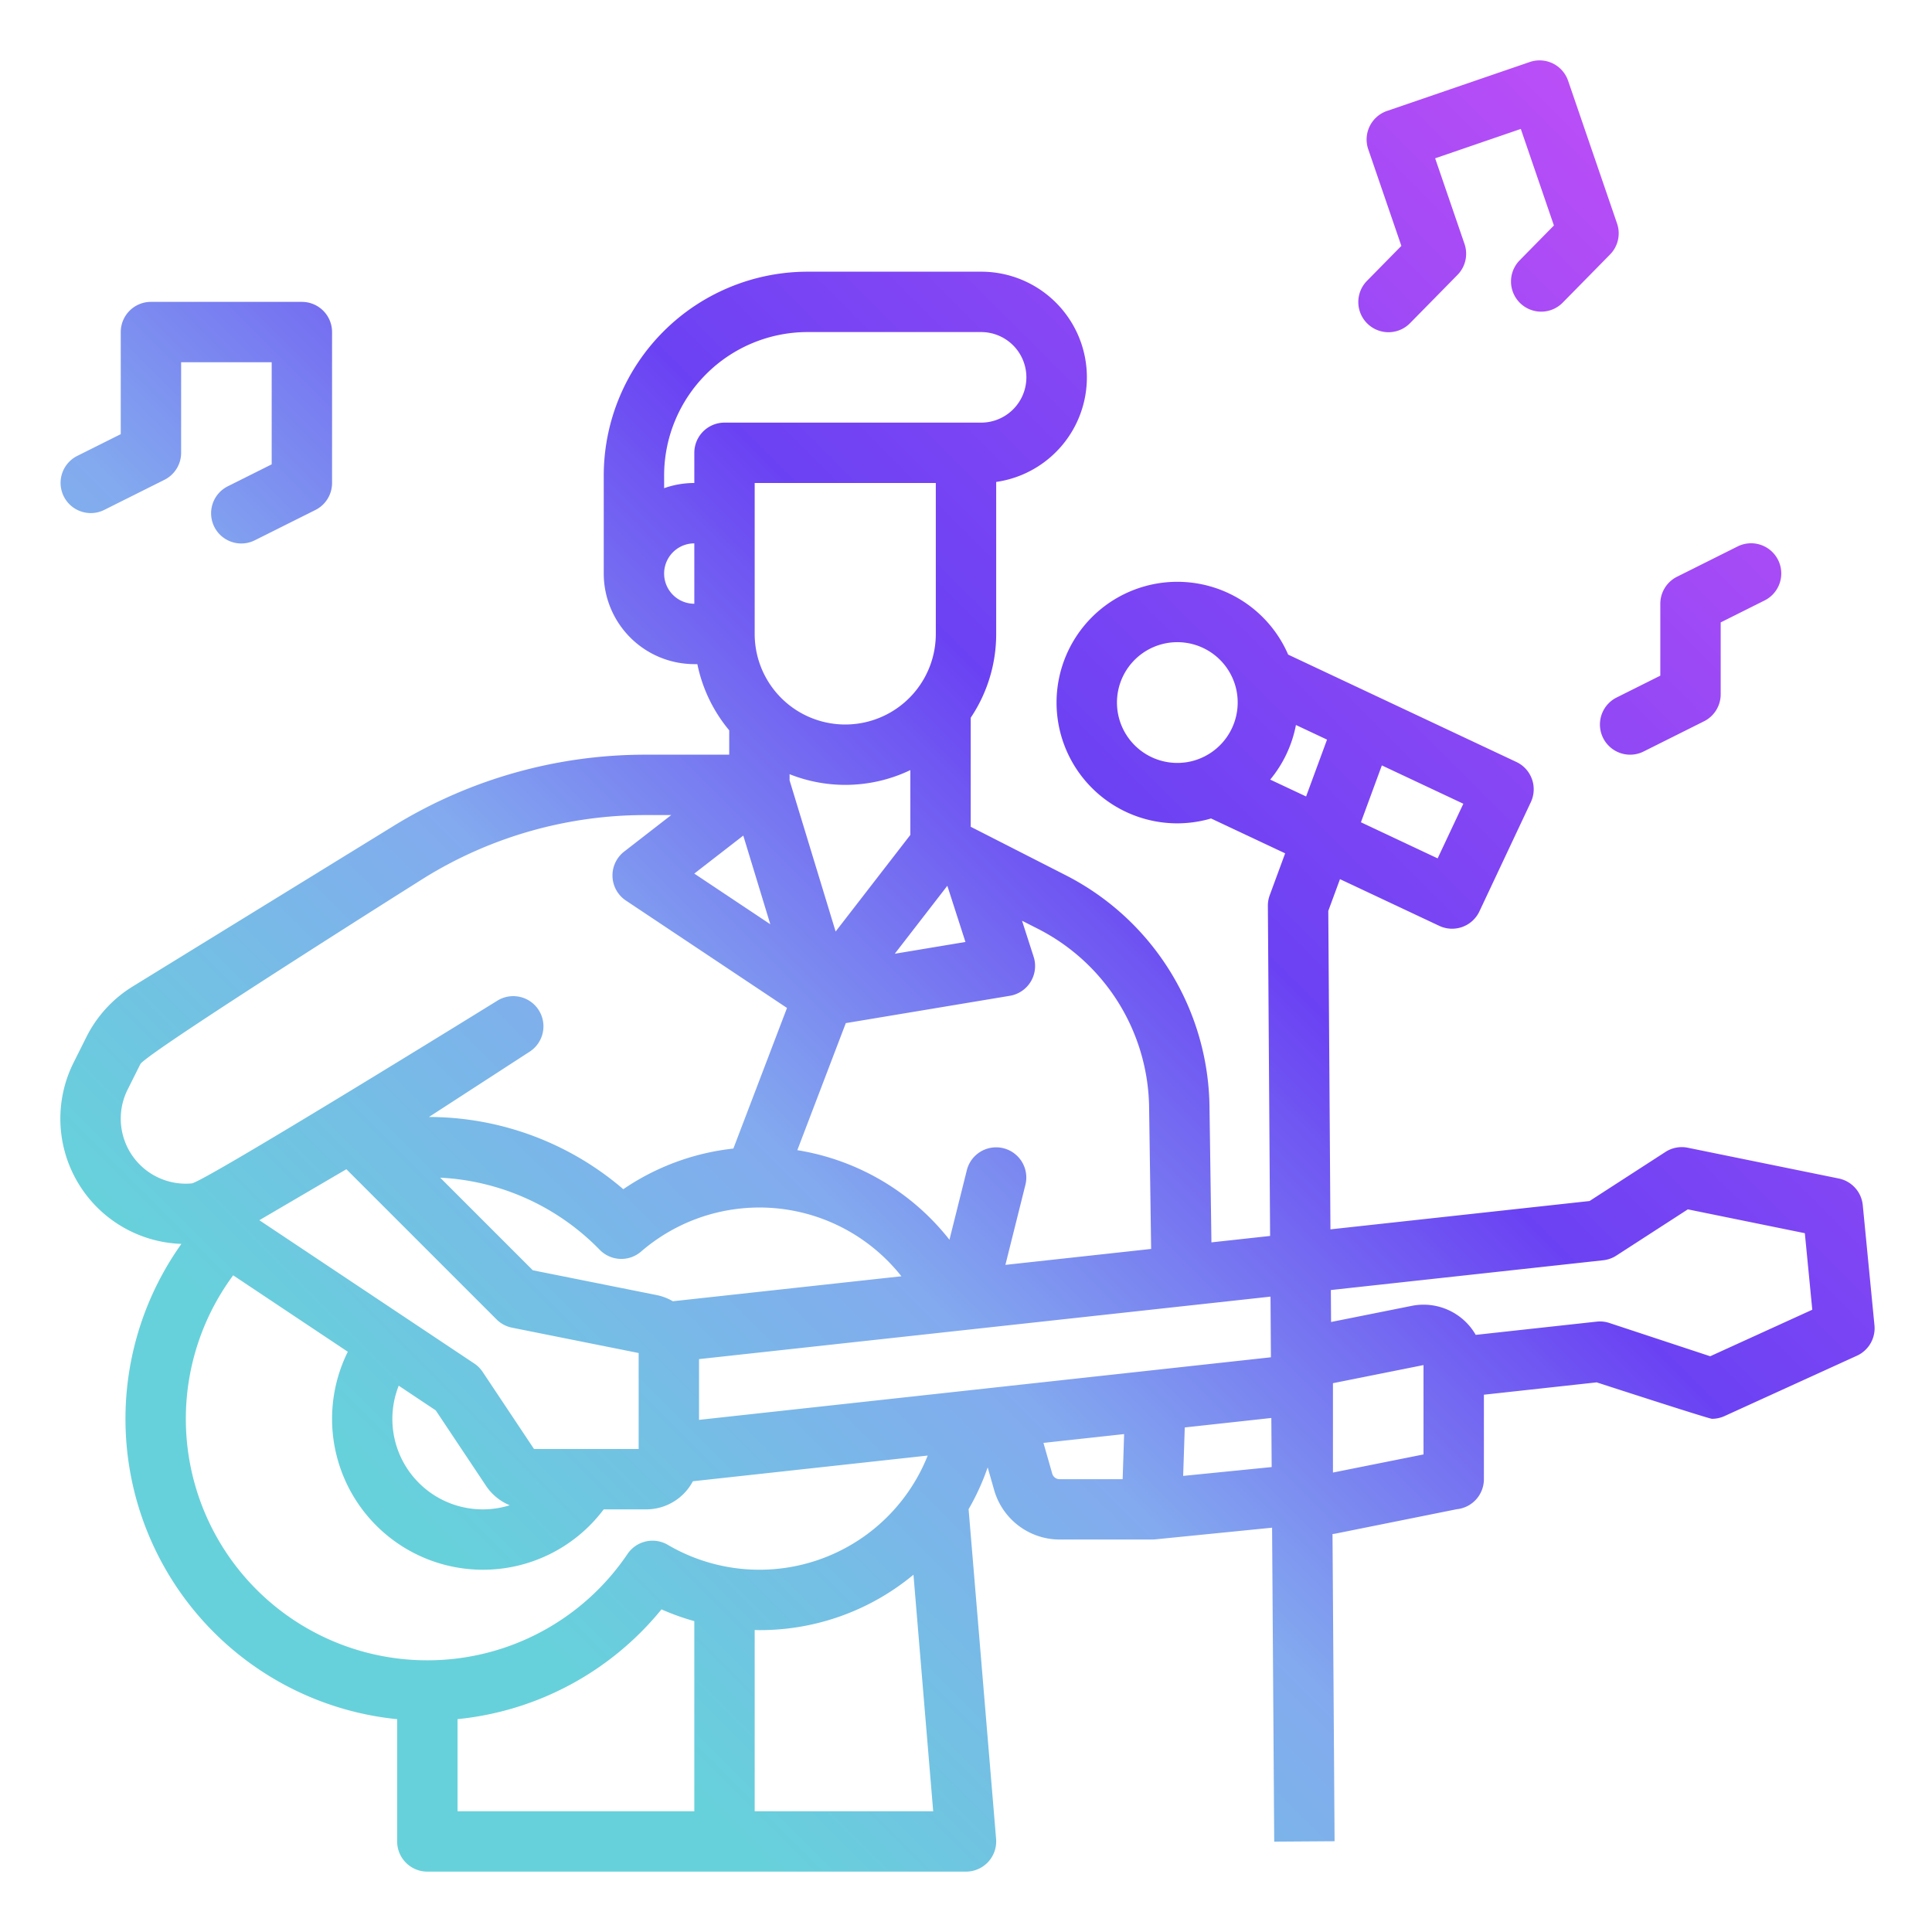 <?xml version="1.0"?>
<svg xmlns="http://www.w3.org/2000/svg" xmlns:xlink="http://www.w3.org/1999/xlink" xmlns:svgjs="http://svgjs.com/svgjs" version="1.1" width="512" height="512" x="0" y="0" viewBox="0 0 512 512" style="enable-background:new 0 0 512 512" xml:space="preserve" class=""><g><defs xmlns="http://www.w3.org/2000/svg"><linearGradient id="linear-gradient" x1="49.166" y1="435.229" x2="439.856" y2="44.539" gradientUnits="userSpaceOnUse"><stop stop-opacity="1" stop-color="#67d1db" offset="0.12"/><stop stop-opacity="1" stop-color="#83aaef" offset="0.367"/><stop stop-opacity="1" stop-color="#6b42f3" offset="0.598"/><stop stop-opacity="1" stop-color="#ba4ef7" offset="1"/></linearGradient></defs><g xmlns="http://www.w3.org/2000/svg" id="gradient"><path d="M72,123.056V96H48v24a8,8,0,0,1-4.422,7.155l-16,8a8,8,0,0,1-7.156-14.31L32,115.056V88a8,8,0,0,1,8-8H80a8,8,0,0,1,8,8v40a8,8,0,0,1-4.422,7.155l-16,8a8,8,0,1,1-7.156-14.31ZM402.824,80.3a8,8,0,0,0,11.314-.1l12.54-12.757a8,8,0,0,0,1.862-8.2L415.567,21.405a8,8,0,0,0-10.162-4.972L367.567,29.405A8,8,0,0,0,362.6,39.567l8.775,25.594L362.3,74.392a8,8,0,1,0,11.41,11.216l12.541-12.756a8,8,0,0,0,1.862-8.2l-7.784-22.7,22.7-7.783L411.8,59.756l-9.074,9.23A8,8,0,0,0,402.824,80.3ZM432.006,200a7.973,7.973,0,0,0,3.572-.847l16-8A8,8,0,0,0,456,184V164.944l11.578-5.789a8,8,0,1,0-7.156-14.31l-16,8A8,8,0,0,0,440,160v19.056l-11.578,5.789A8,8,0,0,0,432.006,200Zm61.646,119.374,3.1,31.85a8,8,0,0,1-4.644,8.053l-35.1,16a7.989,7.989,0,0,1-3.319.721c-.844,0-30.547-9.658-30.547-9.658l-29.893,3.271V392a8,8,0,0,1-7.2,7.96l-32.058,6.449c-.287.058-.575.09-.863.129l.551,81.408-16,.108-.563-83.2-31.03,3.1-.036,0h0a7.886,7.886,0,0,1-.8.04H280.79a18.088,18.088,0,0,1-17.31-13.044l-1.736-6.079a63.245,63.245,0,0,1-5.057,11.081l7.286,87.377A8,8,0,0,1,256,496H113.25a8,8,0,0,1-8-8V455.6A79.973,79.973,0,0,1,48.074,329.643,33.2,33.2,0,0,1,19.516,281.58l3.359-6.718A33.135,33.135,0,0,1,35.18,261.416l69.108-42.529A127.289,127.289,0,0,1,171.02,200h22.23v-6.451A39.875,39.875,0,0,1,184.805,176H184a24.028,24.028,0,0,1-24-24V126a54.062,54.062,0,0,1,54-54h46a28,28,0,0,1,4,55.718V168a39.764,39.764,0,0,1-6.75,22.207v28.9l3.7,1.882.062.032,21.322,10.875a69.842,69.842,0,0,1,38.194,61.372l.514,35.972,15.549-1.7L336,240.054a8,8,0,0,1,.493-2.819l4.085-11.091L320.937,216.9c-.31.09-.618.185-.932.266a32.226,32.226,0,0,1-8.054,1.029,32.006,32.006,0,1,1,29.426-44.718l60.478,28.452a8,8,0,0,1,3.833,10.646l-13.629,28.95a7.994,7.994,0,0,1-10.644,3.832L355.11,232.982l-3.1,8.418.571,84.39,68.665-7.506,20.1-13a7.979,7.979,0,0,1,5.942-1.122l40,8.151A8,8,0,0,1,493.652,319.376ZM360.66,217.911l20.329,9.566L387.8,213l-21.595-10.159ZM327.5,182.184a16,16,0,1,0-11.493,19.492A16.031,16.031,0,0,0,327.5,182.184ZM224.145,271.138,211.3,304.808a64.279,64.279,0,0,1,40.314,23.736l4.621-18.484a8,8,0,0,1,15.522,3.88l-5.316,21.265,38.622-4.222-.536-37.489a53.882,53.882,0,0,0-29.465-47.348L270.848,244l3.077,9.553a8,8,0,0,1-6.3,10.344ZM141.521,384H169.25V358.564l-33.57-6.719a8.016,8.016,0,0,1-4.087-2.188l-39.8-39.8-23,13.474c-.021.015-.042.028-.063.042l56.954,37.972a8.02,8.02,0,0,1,2.22,2.22Zm-12.7,9.786L115.48,373.769l-9.815-6.544a23.957,23.957,0,0,0,29.416,31.686A14.007,14.007,0,0,1,128.816,393.786ZM173.99,343.2a13.916,13.916,0,0,1,4.316,1.645l60.574-6.62a47.964,47.964,0,0,0-68.991-6.545,8,8,0,0,1-10.946-.458,63.408,63.408,0,0,0-42.287-19.125l24.538,24.539ZM248,128H200v40a24,24,0,0,0,48,0ZM237.122,252.754l18.732-3.122-4.8-14.893ZM209.25,206.809l12.2,40.054,19.8-25.6V204.084a39.9,39.9,0,0,1-32,1.085ZM184,144a8,8,0,0,0,0,16Zm72-32h4a12,12,0,0,0,0-24H214a38.043,38.043,0,0,0-38,38v3.376A23.889,23.889,0,0,1,184,128v-8a8,8,0,0,1,8-8ZM183.991,231.509l20.145,13.429-7.16-23.5Zm-133.2,82.1.028,0c3.218-.3,80.83-48.322,80.83-48.322a8,8,0,1,1,8.706,13.424l-26.677,17.3a79.246,79.246,0,0,1,51.5,19.14,64.019,64.019,0,0,1,29.172-10.77l14.212-37.264-42.688-28.459a8,8,0,0,1-.466-12.977L177.88,216h-6.86a111.3,111.3,0,0,0-58.348,16.515s-74.049,46.62-75.483,49.5l-3.364,6.727a17.231,17.231,0,0,0,16.964,24.874ZM113.25,440A64,64,0,0,0,166.3,411.815a8,8,0,0,1,10.683-2.41,48,48,0,0,0,68.871-23.665l-62.233,6.807A14.008,14.008,0,0,1,171.25,400H159.984a39.989,39.989,0,0,1-67.812-41.771l-30.38-20.256A63.98,63.98,0,0,0,113.25,440ZM184,429.617A63.848,63.848,0,0,1,175.3,426.5a79.958,79.958,0,0,1-54.045,29.091V480H184ZM247.306,480l-5.228-62.685A63.7,63.7,0,0,1,201.25,432c-.417,0-.833-.025-1.25-.033V480Zm50.6-99.954-21.38,2.338,2.333,8.169A2.015,2.015,0,0,0,280.79,392h16.722Zm38.9-20.35L336.7,343.62,185.25,360.178v16.1Zm.2,29.092-.088-13.009-22.943,2.51-.426,12.841Zm14.671-192.781-8.237-3.875a32.2,32.2,0,0,1-6.819,14.468l9.507,4.473Zm25.568,165.752-24,4.8v.141c0,.054,0,.108,0,.162v23.379l24-4.8ZM480.274,347.09,478.3,326.809l-31.008-6.318-18.948,12.256a7.967,7.967,0,0,1-3.475,1.235l-72.181,7.891.058,8.468,21.36-4.272a15.946,15.946,0,0,1,16.978,7.686l32.045-3.507a7.953,7.953,0,0,1,3.378.356l26.715,8.817Z" style="fill:url(#linear-gradient)" fill=""/></g></g></svg>

